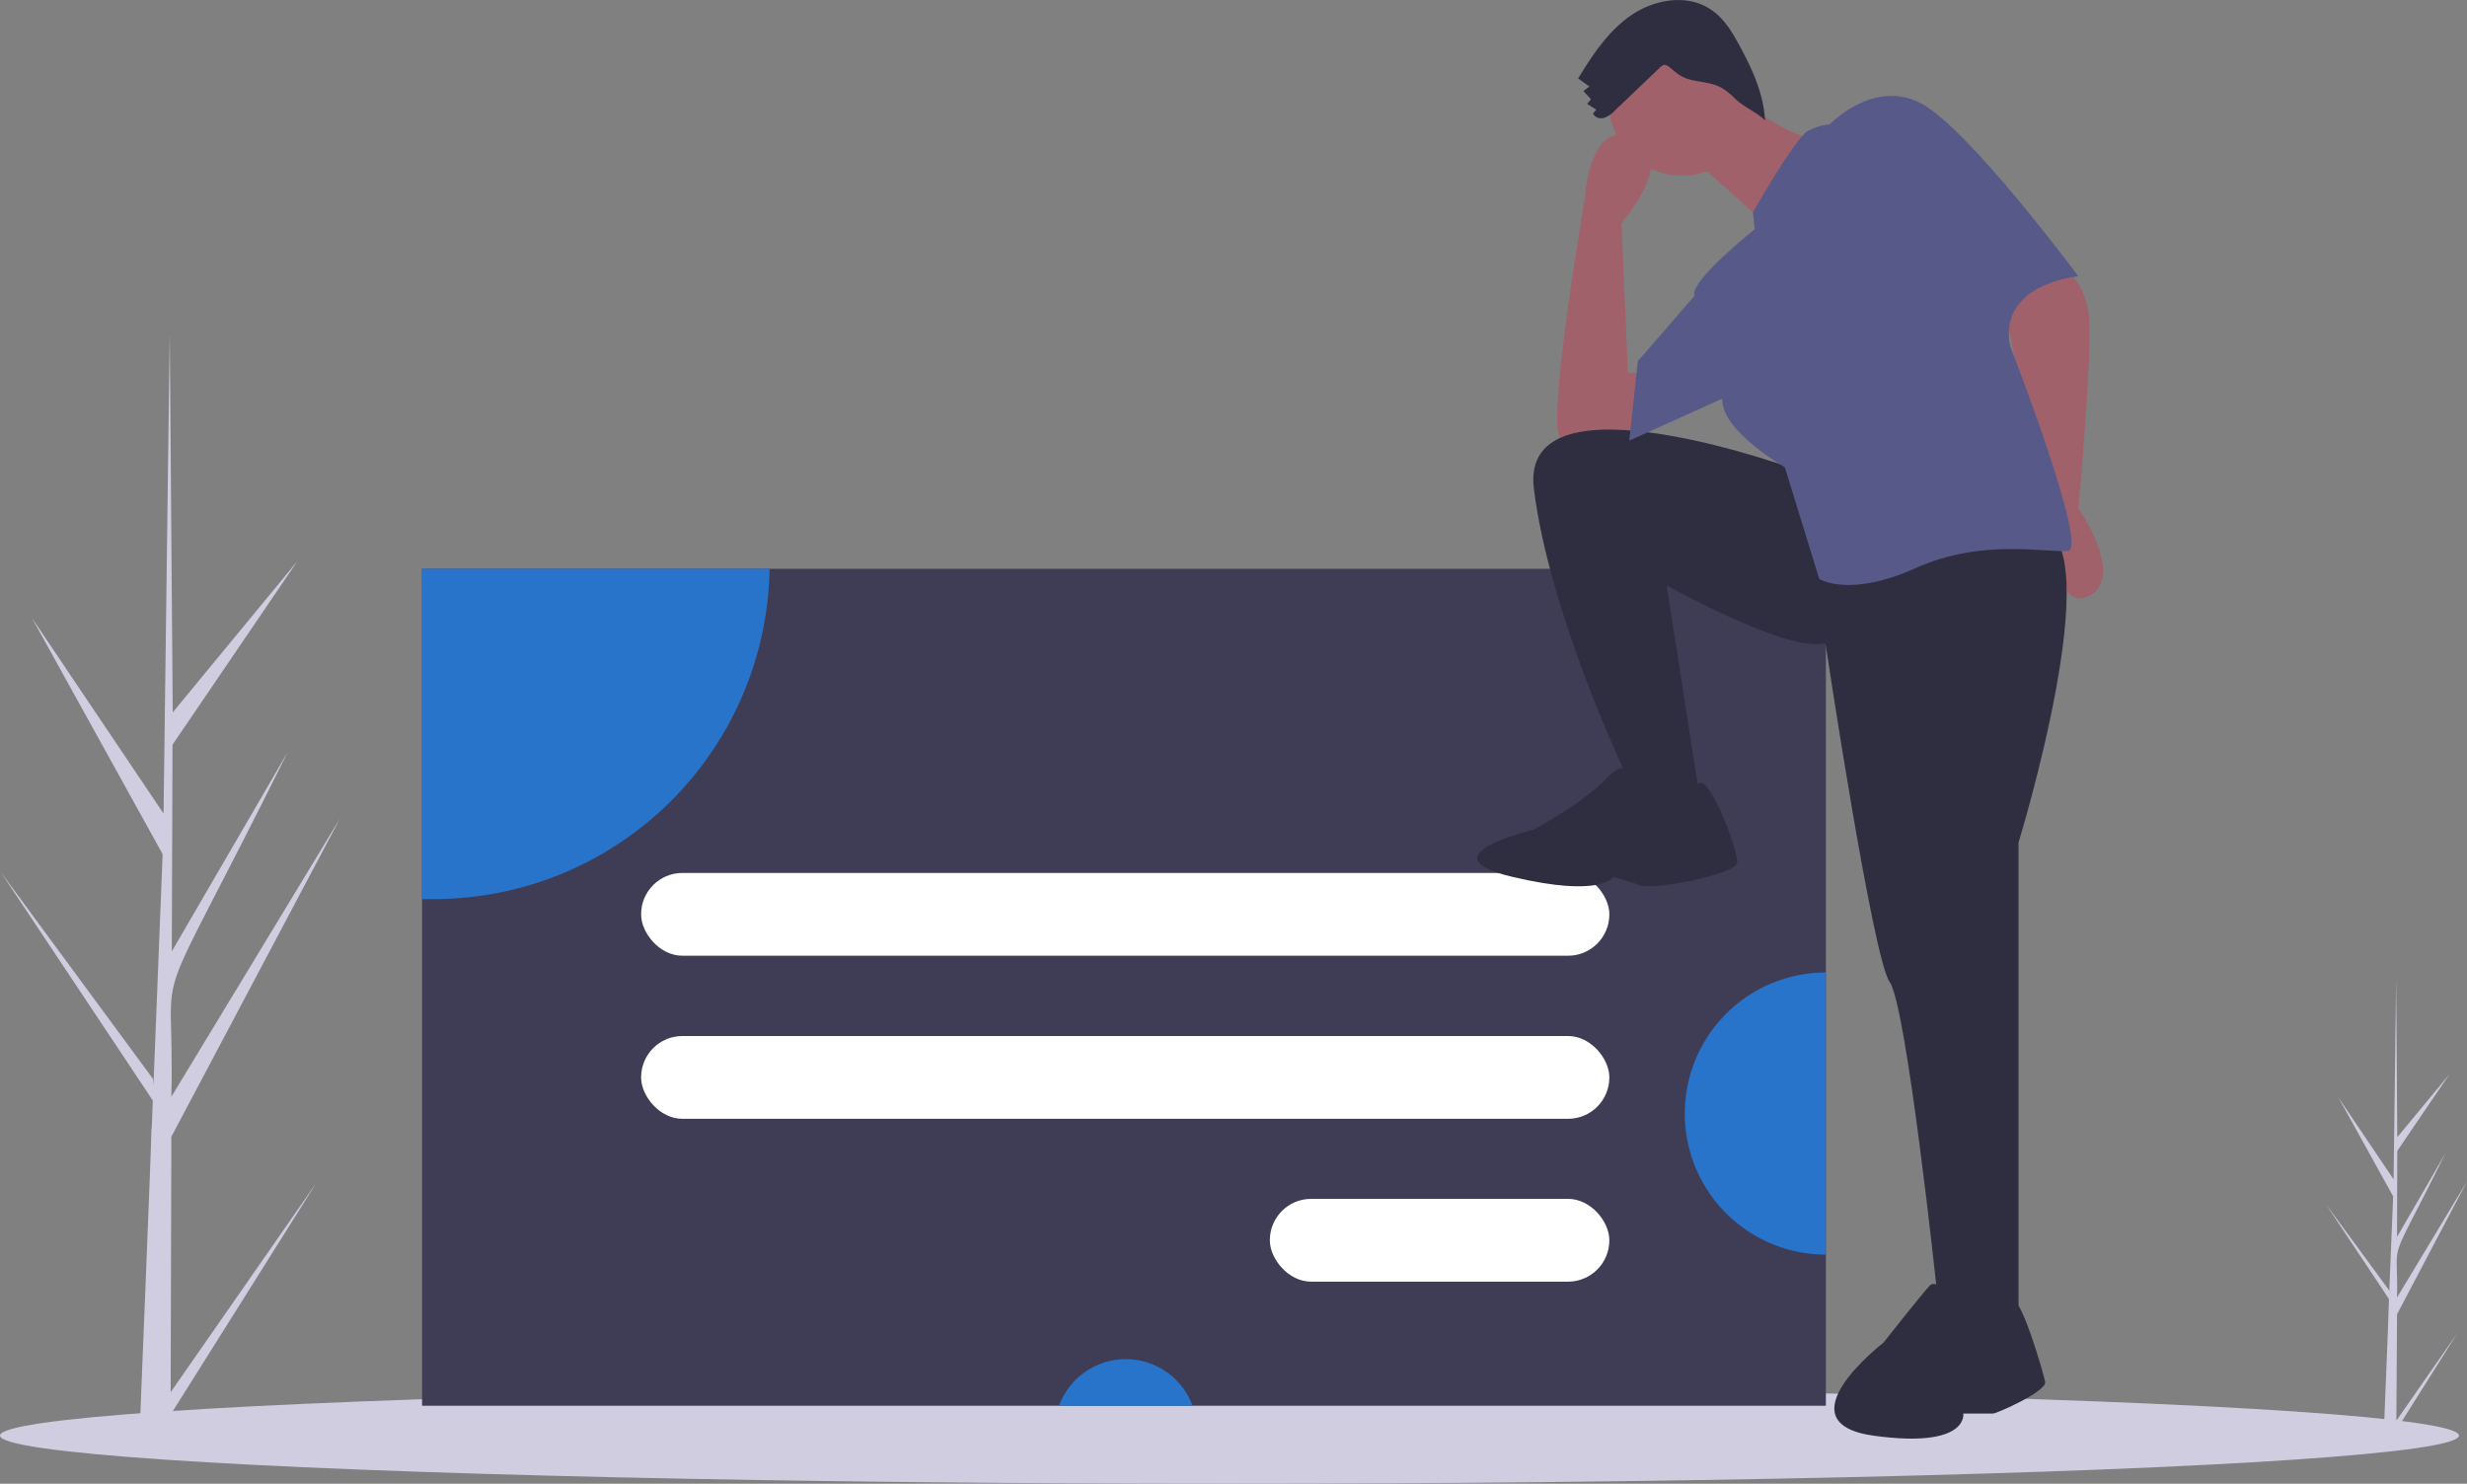 <svg data-name="Layer 1" xmlns="http://www.w3.org/2000/svg" width="1075.5" height="646.9"><rect width="100%" height="100%" fill="#808080" stroke="none"/><path d="M74.4 607l63.4-91.1-63.5 101v10.4q-6.8 0-13.5-.5c0-2.3 5.4-131.9 5.2-134.2.3 0 .5-12.2.6-12.8L.3 380.2l66.4 90.2.2 2.7 4-100.7-57-103 57.4 85.3L74 145.4l1.3 165.2 54.4-66-54.5 80.1-.3 90.1 50.6-87c-63.1 127-49.1 82.5-50.8 150.4l73.5-121.3-73.5 138.7zM1044.7 619.4l26.5-38-26.5 42.1v4.3l-5.6-.2c0-1 2.3-55 2.2-55.9l.2-5.3-27.6-41.5 27.6 37.6.1 1 1.7-41.9-23.8-43 24 35.6 1.1-87.2.5 68.8 22.7-27.4-22.7 33.4-.1 37.5 21-36.3c-26.2 53-20.4 34.4-21 62.7l30.5-50.6L1045 573z" fill="#d0cde1"/><ellipse cx="536" cy="625.9" rx="536" ry="21" fill="#d0cde1"/><path fill="#3f3d56" d="M184 248h612v364.9H184z"/><path d="M335.5 248A146.4 146.4 0 01189 392H184V248zM520 612.9h-58.3a31 31 0 0158.2 0zM796 424.2V547a61.5 61.5 0 010-123z" fill="#2874ca"/><rect x="279.5" y="380.6" width="422.1" height="36.1" rx="18" fill="#fff"/><rect x="279.5" y="451.7" width="422.1" height="36.1" rx="18" fill="#fff"/><rect x="553.6" y="522.7" width="148" height="36.1" rx="18" fill="#fff"/><path d="M893 112.1s16.9 6.6 17.8 28-4.7 81.4-4.7 81.4 20.6 30 4.7 38.3-17.7-33.6-17.7-33.6l-18.7-88.8s11.2-26.2 18.7-25.3zM721 181.3s-40.2 26.2-42 5.6S691 86 691 86s1.9-34.6 21.5-26.1-5.6 37.4-5.6 37.4l2.8 65.4 18.7-1z" fill="#a0616a"/><path d="M785.5 205.6s-123.4-45.8-116.8 7.5S707 333.7 707 333.7l11.2 17.8h23.4l-15-96.3s53.3 29.9 69.2 25.2c0 0 20.6 137.4 28 147.7s20.6 134.7 20.6 134.7l12.2 15H880V367.3s40.2-131 9.3-137.5-103.8-24.3-103.8-24.3z" fill="#2f2e41"/><path d="M715.4 339.3s-5.6-10.3-15 0-31.7 22.4-31.7 22.4-48.6 11.3-9.4 20.6 44 0 44 0 6.5 1.9 12.1 3.8 42-4.7 42-10.3-12.3-39.2-17.3-34-24.7-2.5-24.7-2.5zM858.4 568.5s-13.8-11.4-17-8.1-20.3 25-20.3 25-45.4 35-4 40.6 38.8-9.7 38.8-9.7h13c1.6 0 23.5-9.7 22.7-13.8s-10.5-37.1-13.8-34.8-19.4.8-19.4.8z" fill="#2f2e41"/><circle cx="733.2" cy="44.8" r="31.8" fill="#a0616a"/><path d="M755.6 41s24.3 20.6 41.2 20.6-24.4 38.4-24.4 38.4L736 67.2z" fill="#a0616a"/><path d="M765 100l-.8-7.4s18.5-32.8 24.1-35.6 9.4-2.8 9.4-2.8 18.7-19.7 39.3-9.4 69.1 75.7 69.1 75.7-34.6 2.8-29.9 30c0 0 34.6 88.8 25.3 89.7s-37.4-5.6-66.4 7.5-42 4.7-42 4.7l-15-48.7s-28-15.9-27.2-29.9l-40.6 18.3 3.7-34.6 24.8-28.6s-4.7-3.7 26.2-29z" fill="#575a89"/><path d="M704 48.2a11.7 11.7 0 01-4.7 3.2c-1.8.5-4-.1-4.8-1.9l1.4-1.7-4-2.5 1.7-2-3.3-3.6 2.6-2-4.9-3.5c6.3-10.3 13.2-20.8 23.2-27.6s23.9-9.3 34.1-2.8c5.3 3.3 9 8.7 12 14.2 6.1 11 11.4 21.9 12.2 34.5-3.8-3.7-9.3-5.8-13.1-9.5a28.5 28.5 0 00-5.7-4.6c-4-2.3-8.7-2.5-13.1-3.5-3.8-.8-6.2-2.5-9-5-3.4-2.8-3.5-1.7-7 1.5L704 48.2z" fill="#2f2e41"/></svg>